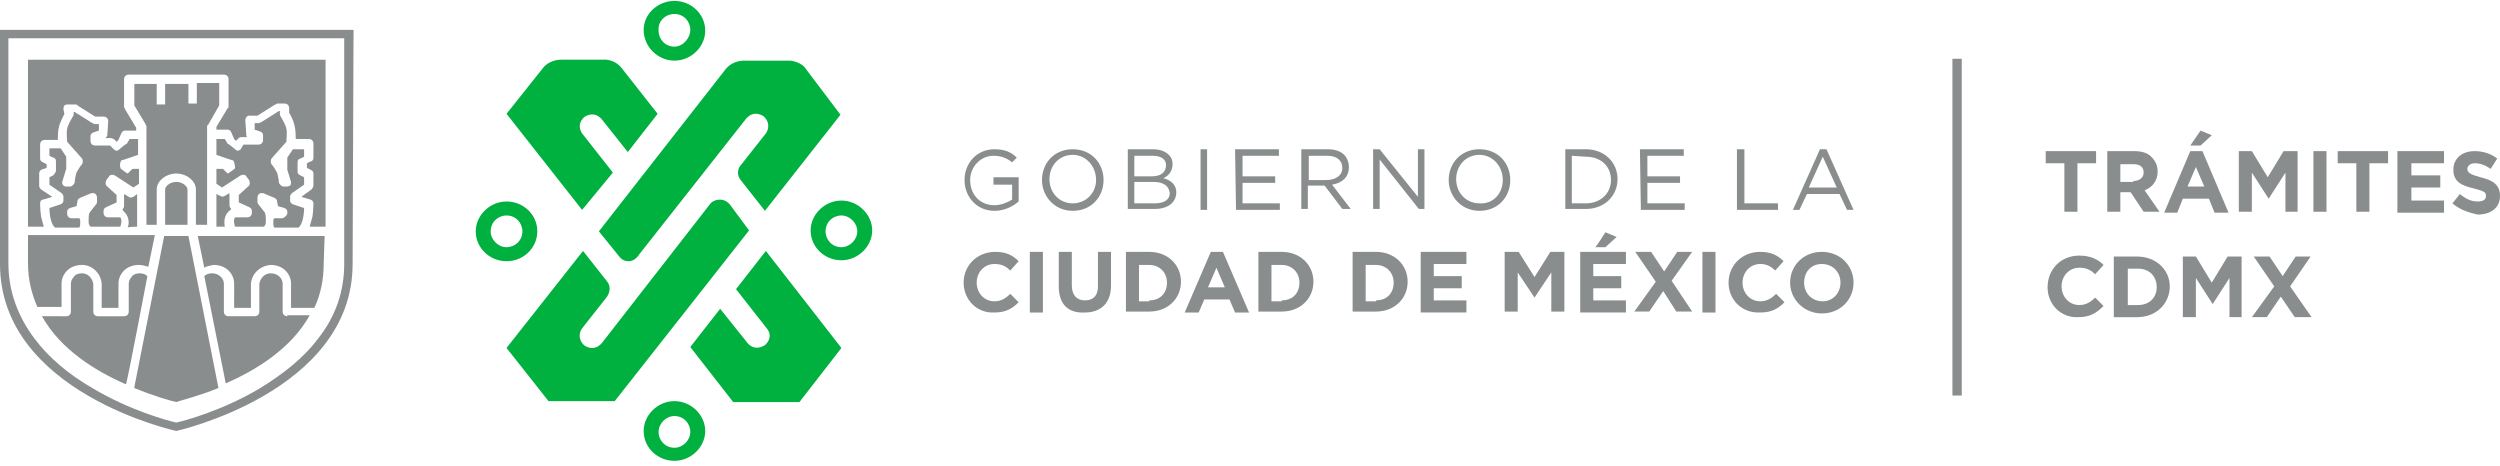 <?xml version="1.0" encoding="utf-8"?>
<!-- Generator: Adobe Illustrator 23.0.2, SVG Export Plug-In . SVG Version: 6.00 Build 0)  -->
<svg version="1.1" id="Capa_1" xmlns="http://www.w3.org/2000/svg" xmlns:xlink="http://www.w3.org/1999/xlink" x="0px" y="0px"
	 viewBox="0 0 268 50" style="enable-background:new 0 0 268 50;" xml:space="preserve">
<style type="text/css">
	.st0{fill:none;stroke:#898D8D;stroke-linecap:square;}
	.st1{fill-rule:evenodd;clip-rule:evenodd;fill:#00B140;}
	.st2{fill-rule:evenodd;clip-rule:evenodd;fill:#898D8D;}
	.st3{enable-background:new    ;}
	.st4{fill:#898D8D;}
</style>
<g>
	<path class="st0" d="M209.8,6.8v35.1"/>
	<path class="st1" d="M66.3,27.4c0.3,0.4,0.6,0.6,1.1,0.6c0.7,0,1.1-0.7,1.1-0.7L80,12.7c0.9-1,1.9-0.2,1.9-0.2
		c0.9,0.9,0.2,1.8,0.2,1.8l-2.6,3.3v0c-0.5,0.5-0.5,1.2-0.1,1.7v0l2.6,3.3l8.1-10.3L87,8.2l-0.6-0.8c-0.5-0.8-1.7-0.9-1.7-0.9h-4.9
		c-0.8,0-1.5,0.3-2,0.9L64.2,24.8L66.3,27.4L66.3,27.4z M65.7,18.5l-3.3-4.2c-0.7-1.1,0.3-1.8,0.3-1.8c1.2-0.7,1.9,0.4,1.9,0.4
		l2.7,3.4l3.2-4.1l-3.7-4.7c-0.9-1.3-2.2-1.1-2.2-1.1h-4.4c-1.4,0-2,0.9-2,0.9l-3.9,4.9l8.1,10.3L65.7,18.5L65.7,18.5z"/>
	<path class="st1" d="M78.3,22c0,0-0.4-0.6-1.1-0.6c-0.8,0-1.1,0.5-1.1,0.5L64.5,36.8c-0.9,1-1.9,0.2-1.9,0.2
		c-0.9-0.9-0.2-1.8-0.2-1.8l2.6-3.3l0,0c0.4-0.5,0.5-1.2,0.1-1.7v0l-2.6-3.3l-8.2,10.4l4.5,5.7l7.1,0l14.4-18.3L78.3,22L78.3,22z
		 M78.9,31l3.3,4.2c0.8,1-0.2,1.8-0.2,1.8c-1.3,0.8-2-0.4-2-0.4l-2.8-3.5L74,37.2l4.6,5.9l7.1,0l4.5-5.8l-8.1-10.4
		C82.1,26.9,78.9,31,78.9,31z M90.2,21.5c-1.8,0-3.3,1.5-3.3,3.2c0,1.8,1.5,3.2,3.3,3.2s3.3-1.5,3.3-3.2C93.5,23,92,21.5,90.2,21.5
		 M90.2,26.5c-1,0-1.7-0.8-1.7-1.7c0-1,0.8-1.7,1.7-1.7s1.7,0.8,1.7,1.7C91.9,25.7,91.1,26.5,90.2,26.5 M72.3,6.5
		c1.8,0,3.3-1.5,3.3-3.2c0-1.8-1.5-3.2-3.3-3.2S69,1.5,69,3.2C69,5,70.5,6.5,72.3,6.5 M72.3,1.5c1,0,1.7,0.8,1.7,1.7S73.2,5,72.3,5
		c-1,0-1.7-0.8-1.7-1.7C70.5,2.3,71.3,1.5,72.3,1.5 M57.6,24.8c0-1.8-1.5-3.2-3.3-3.2c-1.8,0-3.3,1.5-3.3,3.2c0,1.8,1.5,3.2,3.3,3.2
		C56.2,28,57.6,26.5,57.6,24.8 M52.6,24.8c0-1,0.8-1.7,1.7-1.7c1,0,1.7,0.8,1.7,1.7c0,1-0.8,1.7-1.7,1.7
		C53.4,26.5,52.6,25.7,52.6,24.8"/>
	<path class="st2" d="M36.9,4.1v24.2c0,2.9-0.9,5.6-2.8,8c-1.5,2-3.6,3.7-6.2,5.3c-4,2.4-8.1,3.5-9,3.7c-0.9-0.2-5-1.3-9-3.7
		c-2.6-1.5-4.7-3.3-6.2-5.3c-1.8-2.4-2.8-5.1-2.8-8.1V4.1H36.9z M37.9,3.2H0v25.1c0,13.8,18.9,17.9,18.9,17.9h0
		c0,0,18.9-4.2,18.9-17.9L37.9,3.2L37.9,3.2z"/>
	<path class="st2" d="M23.5,11.3V8.9h-2.4v2.2h-0.9V9h-2.5v2.2h-0.9V9h-2.4v2.3l1.2,2c0,0.1,0.1,0.2,0.1,0.2l0,10.6h1.1l0-3.8
		c0-0.9,1-1.7,2.1-1.7s2.1,0.8,2.1,1.7l0,3.8h1.2l0-4c0,0,0,0,0-0.1v-2l0,0l0-1.4v-0.6l0-2.4c0-0.1,0-0.2,0.1-0.2L23.5,11.3
		L23.5,11.3z M14.7,24.3l0-3.5l-0.4,0.3c-0.2,0.1-0.4,0.1-0.5,0l-0.5-0.3c0,0,0,0,0,0l0,1.3c0,0.1-0.1,0.3-0.2,0.4
		c0.1,0,0.1,0,0.1,0.1c0.6,0.5,0.7,1.2,0.5,1.8C13.8,24.3,14.7,24.3,14.7,24.3z"/>
	<path class="st2" d="M18.9,19.5c-0.7,0-1.2,0.5-1.2,0.8l0,3.8h2.4l0-3.8C20.1,20,19.6,19.5,18.9,19.5"/>
	<path class="st2" d="M4.7,24.3c-0.1-0.3-0.2-0.7-0.3-1.1c-0.1-0.7-0.1-1.4-0.1-1.4c0-0.2,0.1-0.4,0.3-0.4l1-0.3l-1.2-0.8
		c-0.1-0.1-0.2-0.2-0.2-0.4v-1.3c0-0.2,0.1-0.3,0.2-0.4L5,18v-0.4l-0.4-0.2c-0.2-0.1-0.3-0.2-0.3-0.4l0-1.5c0-0.3,0.2-0.5,0.5-0.5
		l1.4,0c0-0.4,0-0.9,0.1-1.3c0.1-0.6,0.5-1.2,0.6-1.5l-0.1-0.5c0-0.3,0.1-0.5,0.4-0.5c0,0,0,0,0.1,0h0.8c0.1,0,0.2,0,0.2,0.1
		l1.9,1.2h0.9c0.3,0,0.5,0.2,0.5,0.5c0,0,0,0,0,0l-0.1,1.5c0,0.1-0.1,0.2-0.2,0.3l0.6,0c0.1,0,0.2,0.1,0.3,0.1l0.3,0.3l0.2-0.2
		l0.3-0.7c0.1-0.2,0.2-0.3,0.4-0.3h1.2v-0.3l-1.2-2c0-0.1-0.1-0.2-0.1-0.2V8.5c0-0.3,0.2-0.5,0.5-0.5H24c0.3,0,0.5,0.2,0.5,0.5v2.9
		c0,0.1,0,0.2-0.1,0.2l-1.2,2v0.3h1.2c0.2,0,0.3,0.1,0.4,0.3l0.3,0.7l0.2,0.2l0.3-0.3c0.1-0.1,0.2-0.1,0.3-0.1l0.6,0
		c-0.1-0.1-0.1-0.2-0.1-0.3l-0.1-1.5c0-0.3,0.2-0.5,0.4-0.5c0,0,0,0,0,0h0.9l1.9-1.2c0.1,0,0.2-0.1,0.2-0.1h0.8
		c0.3,0,0.5,0.2,0.5,0.5c0,0,0,0,0,0.1L31,12.1c0.2,0.3,0.5,0.9,0.6,1.5c0.1,0.4,0.1,0.9,0.1,1.3l1.4,0c0.3,0,0.5,0.2,0.5,0.5l0,1.5
		c0,0.2-0.1,0.4-0.3,0.4l-0.4,0.2V18l0.4,0.2c0.2,0.1,0.3,0.2,0.3,0.4v1.3c0,0.1-0.1,0.3-0.2,0.4l-1.1,0.8l1,0.3
		c0.2,0.1,0.3,0.2,0.3,0.4c0,0,0,0.7-0.1,1.4c-0.1,0.4-0.2,0.7-0.3,1.1h1.7l0,0V6.4H3v17.9H4.7z"/>
	<path class="st2" d="M24.7,22.5c0,0,0.1-0.1,0.1-0.1c-0.1-0.1-0.2-0.2-0.2-0.4l0-1.3l0,0l-0.5,0.3c-0.2,0.1-0.3,0.1-0.5,0l-0.4-0.2
		l0,3.5h0.9C24,23.8,24,23,24.7,22.5 M30.8,33.9c-0.3,0-0.5-0.2-0.5-0.5c0,0,0,0,0,0v-3c0-0.2-0.1-0.5-0.3-0.7
		c-0.3-0.3-0.6-0.4-1-0.4c-0.7,0-1.1,0.6-1.2,1.1v3c0,0.3-0.2,0.5-0.5,0.5h-2.8c-0.3,0-0.5-0.2-0.5-0.5c0,0,0,0,0,0v-3
		c0-0.2-0.1-0.5-0.3-0.7c-0.3-0.3-0.6-0.4-1-0.4c-0.3,0-0.6,0.1-0.8,0.3l2.3,11.5c3.2-1.4,7-3.7,9-7.3H30.8z M20.2,25.3h-2.6
		l-3.2,16.2c0,0,0,0,0,0.1c2.2,0.9,4,1.4,4.5,1.5c0.5-0.2,2.3-0.6,4.5-1.5c0,0,0-0.1,0-0.1L20.2,25.3L20.2,25.3z M15.8,29.6
		c-0.2-0.2-0.5-0.3-0.8-0.3h0c-0.5,0-0.8,0.2-0.9,0.4c-0.2,0.2-0.3,0.5-0.3,0.7v3c0,0.3-0.2,0.5-0.5,0.5h-2.8
		c-0.3,0-0.5-0.2-0.5-0.5c0,0,0,0,0,0v-3c-0.1-0.5-0.5-1.1-1.2-1.1h0c-0.5,0-0.8,0.2-0.9,0.4c-0.2,0.2-0.3,0.5-0.3,0.7v3
		c0,0.3-0.2,0.5-0.5,0.5H4.5c2,3.6,5.8,5.9,9,7.3C13.6,41.2,15.8,29.6,15.8,29.6z"/>
	<path class="st2" d="M34.8,25.3H21.2l0.7,3.4c0.3-0.2,0.6-0.2,1-0.3c0.6,0,1.2,0.2,1.6,0.6c0.4,0.4,0.6,0.9,0.6,1.4V33h1.8v-2.6
		l0,0c0.1-1.1,1-1.9,2.1-2c0.6,0,1.2,0.2,1.6,0.6c0.4,0.4,0.6,0.9,0.6,1.4V33h2.5c0.7-1.5,1-3.1,1-4.7L34.8,25.3L34.8,25.3 M6.6,33
		v-2.6c0-0.5,0.2-1,0.6-1.4c0.4-0.4,1-0.6,1.6-0.6c1.1,0,2,0.9,2.1,2V33h1.8v-2.6c0-0.5,0.2-1,0.6-1.4c0.4-0.4,1-0.6,1.6-0.6
		c0.3,0,0.7,0.1,1,0.2l0.7-3.4H3v3c0,1.8,0.4,3.3,1,4.7H6.6z M7.7,23.4h0.8c0.1,0.1,0.1,0.2,0.1,0.3l0,0.2c0,0.2,0,0.3-0.1,0.5H5.9
		c-0.4-0.3-0.6-1.3-0.6-2.1l1.2-0.4c0.2-0.1,0.3-0.2,0.3-0.4v-0.4c0-0.2-0.1-0.3-0.2-0.4l-1.3-0.9v-0.8l0.4-0.2
		C5.9,18.6,6,18.4,6,18.3v-1c0-0.2-0.1-0.4-0.3-0.4l-0.4-0.2v-0.8l1.2,0l0.6,0.9l0,1.3l-0.4,1.3C6.6,19.6,6.7,19.9,7,20
		c0,0,0.1,0,0.1,0h0.4c0.2,0,0.4-0.2,0.5-0.4c0-0.2,0.1-0.8,0.2-1.1c0.1-0.2,0.4-0.7,0.6-0.9c0.1-0.2,0.1-0.4,0-0.6l-1.6-1.8
		c0-0.3-0.1-0.9,0-1.4c0.1-0.5,0.5-1.1,0.6-1.3c0.1-0.1,0.1-0.2,0.1-0.3l0-0.2h0.1l1.9,1.2c0.1,0,0.2,0.1,0.2,0.1h0.5l0,0.7L10,14.2
		c-0.2,0.1-0.3,0.2-0.3,0.4l0,0.5c0,0.3,0.2,0.5,0.5,0.5l1.6,0l0.4,0.4c0.2,0.2,0.4,0.2,0.6,0c0,0,0.7-0.6,0.8-0.6l0.3-0.5h0.9v1.7
		c0,0-1.7,0.6-1.8,0.6c-0.1,0.1-0.2,0.6-0.1,0.7c0,0.1,0,0.2,0.2,0.3c0,0,0.5,0.4,0.6,0.4l0.5-0.5l0.7,0l0,1.6l-0.6,0.4l-2-1.3
		c-0.2-0.1-0.5-0.1-0.6,0.1l-0.3,0.4c-0.1,0.2-0.1,0.5,0,0.6l1.1,1l0,0.8l-1.1,0.5c-0.2,0.1-0.3,0.2-0.3,0.4v0.2
		c0,0.3,0.2,0.5,0.5,0.5h1.3c0.2,0.3,0.1,0.7,0,1H9.7c-0.1-0.1-0.2-0.3-0.2-0.5c0-0.1,0-0.1,0-0.2c0-0.3,0-0.6,0.1-0.8l0.7-0.9
		c0.1-0.1,0.1-0.2,0.1-0.3l0-0.4c0-0.3-0.2-0.5-0.4-0.5c-0.1,0-0.1,0-0.2,0l-1.2,0.5c-0.2,0.1-0.3,0.2-0.3,0.4l-0.1,0.5l-0.7,0.2
		c-0.2,0.1-0.3,0.2-0.3,0.4v0.2C7.2,23.2,7.4,23.4,7.7,23.4 M30.2,23.4h-0.8c-0.1,0.1-0.1,0.2-0.1,0.3c0,0.1,0,0.1,0,0.2
		c0,0.2,0,0.3,0.1,0.5H32c0.4-0.3,0.6-1.3,0.6-2.1l-1.2-0.4c-0.2-0.1-0.3-0.2-0.3-0.4v-0.4c0-0.2,0.1-0.3,0.2-0.4l1.3-0.9v-0.8
		l-0.4-0.2c-0.2-0.1-0.3-0.2-0.3-0.4v-1c0-0.2,0.1-0.4,0.3-0.4l0.4-0.2v-0.8l-1.2,0l-0.6,0.9l0,1.3l0.4,1.3c0,0.1,0,0.3-0.1,0.4
		C31,19.9,30.9,20,30.8,20h-0.4c-0.2,0-0.4-0.2-0.5-0.4c0-0.2-0.1-0.8-0.2-1.1c-0.1-0.2-0.4-0.7-0.6-0.9c-0.1-0.2-0.1-0.4,0-0.6
		l1.6-1.8c0-0.3,0.1-0.9,0-1.4c-0.1-0.5-0.5-1.1-0.6-1.3C30,12.4,30,12.3,30,12.1l0-0.2h-0.1l-1.9,1.2c-0.1,0-0.2,0.1-0.2,0.1h-0.5
		l0,0.7l0.6,0.2c0.2,0.1,0.3,0.2,0.3,0.4l0,0.5c0,0.3-0.2,0.5-0.5,0.5l-1.6,0L25.8,16c-0.2,0.2-0.4,0.2-0.6,0c0,0-0.7-0.6-0.8-0.6
		l-0.3-0.5h-0.9v1.7c0,0,1.7,0.6,1.8,0.6c0.1,0.1,0.2,0.6,0.2,0.7c0,0.1,0,0.2-0.2,0.3c0,0-0.5,0.4-0.6,0.4l-0.5-0.5l-0.7,0l0,1.6
		l0.6,0.4l2-1.3c0.2-0.1,0.5-0.1,0.6,0.1l0.3,0.4c0.1,0.2,0.1,0.5,0,0.6l-1.1,1l0,0.8l1.1,0.5c0.2,0.1,0.3,0.2,0.3,0.4v0.2
		c0,0.3-0.2,0.5-0.5,0.5h-1.3c-0.2,0.3-0.1,0.7,0,1h3.1c0.1-0.1,0.2-0.3,0.2-0.5c0-0.1,0-0.1,0-0.2c0-0.3,0-0.5-0.1-0.8l-0.7-0.9
		c-0.1-0.1-0.1-0.2-0.1-0.3l0-0.4c0-0.3,0.2-0.5,0.4-0.5c0.1,0,0.1,0,0.2,0l1.2,0.5c0.2,0.1,0.3,0.2,0.3,0.4l0.1,0.5l0.7,0.2
		c0.2,0.1,0.3,0.2,0.3,0.4v0.2C30.7,23.2,30.4,23.4,30.2,23.4 M103.4,19.3L103.4,19.3c0-1.8,1.3-3.3,3.2-3.3c1.1,0,1.8,0.3,2.4,0.9
		l-0.5,0.5c-0.5-0.4-1.1-0.7-2-0.7c-1.4,0-2.5,1.2-2.5,2.6v0c0,1.5,1,2.7,2.6,2.7c0.7,0,1.4-0.3,1.9-0.6v-1.6h-2V19h2.7v2.6
		c-0.7,0.6-1.6,1-2.6,1C104.7,22.6,103.4,21.1,103.4,19.3 M111.7,19.3L111.7,19.3c0-1.8,1.3-3.3,3.3-3.3c2,0,3.3,1.5,3.3,3.3v0
		c0,1.8-1.3,3.3-3.3,3.3C113,22.6,111.7,21,111.7,19.3 M117.5,19.3L117.5,19.3c0-1.5-1.1-2.7-2.5-2.7c-1.5,0-2.5,1.2-2.5,2.6v0
		c0,1.5,1.1,2.6,2.5,2.6S117.5,20.7,117.5,19.3 M120.9,16h2.7c0.7,0,1.3,0.2,1.7,0.6c0.3,0.3,0.4,0.6,0.4,1v0c0,0.8-0.5,1.3-1,1.5
		c0.8,0.2,1.4,0.7,1.4,1.5v0c0,1.1-0.9,1.8-2.3,1.8h-2.9C120.9,22.5,120.9,16,120.9,16z M125,17.7c0-0.6-0.5-1-1.4-1h-2v2.2h1.9
		C124.4,18.9,125,18.5,125,17.7L125,17.7z M123.6,19.5h-2v2.3h2.2c1,0,1.6-0.4,1.6-1.1v0C125.3,19.9,124.7,19.5,123.6,19.5z
		 M128.7,22.5h0.7V16h-0.7V22.5z M132.4,16h4.7v0.7h-3.9v2.2h3.5v0.7h-3.5v2.2h4v0.7h-4.7L132.4,16z M139.5,16h2.8
		c0.8,0,1.4,0.2,1.8,0.6c0.3,0.3,0.5,0.8,0.5,1.3v0c0,1.1-0.7,1.7-1.8,1.9l2,2.6h-0.9l-1.9-2.5h-1.8v2.5h-0.7V16z M142.2,19.3
		c1,0,1.7-0.5,1.7-1.3v0c0-0.8-0.6-1.3-1.6-1.3h-2v2.6C140.2,19.3,142.2,19.3,142.2,19.3z M147.2,16h0.7l4.1,5.1V16h0.7v6.4h-0.6
		l-4.2-5.3v5.3h-0.7L147.2,16z M155.3,19.3L155.3,19.3c0-1.8,1.3-3.3,3.3-3.3c2,0,3.3,1.5,3.3,3.3v0c0,1.8-1.3,3.3-3.3,3.3
		S155.3,21,155.3,19.3 M161.1,19.3L161.1,19.3c0-1.5-1.1-2.7-2.5-2.7c-1.5,0-2.5,1.2-2.5,2.6v0c0,1.5,1.1,2.6,2.5,2.6
		C160.1,21.9,161.1,20.7,161.1,19.3 M167.8,16h2.2c2,0,3.4,1.4,3.4,3.2v0c0,1.8-1.4,3.2-3.4,3.2h-2.2V16z M168.5,16.7v5.1h1.5
		c1.6,0,2.7-1.1,2.7-2.5v0c0-1.4-1-2.5-2.7-2.5L168.5,16.7L168.5,16.7z M175.8,16h4.7v0.7h-3.9v2.2h3.5v0.7h-3.5v2.2h4v0.7h-4.7
		L175.8,16z M186.3,16h0.7v5.8h3.6v0.7h-4.4V16z M195.1,16h0.7l2.9,6.5H198l-0.8-1.7h-3.5l-0.8,1.7h-0.7L195.1,16L195.1,16z
		 M196.9,20.1l-1.5-3.3l-1.5,3.3L196.9,20.1L196.9,20.1z M103.3,30.3L103.3,30.3c0-1.8,1.4-3.3,3.4-3.3c1.2,0,1.9,0.4,2.5,1l-0.9,1
		c-0.5-0.5-1-0.7-1.7-0.7c-1.1,0-1.9,0.9-1.9,2v0c0,1.1,0.8,2,1.9,2c0.7,0,1.2-0.3,1.7-0.8l0.9,0.9c-0.7,0.7-1.4,1.1-2.6,1.1
		C104.7,33.6,103.3,32.1,103.3,30.3 M110.4,33.5h1.4V27h-1.4V33.5z M113.5,30.7V27h1.4v3.6c0,1,0.5,1.6,1.4,1.6
		c0.9,0,1.4-0.5,1.4-1.5V27h1.4v3.6c0,1.9-1.1,2.9-2.8,2.9C114.5,33.6,113.5,32.6,113.5,30.7 M120.7,27h2.5c2,0,3.4,1.4,3.4,3.2v0
		c0,1.8-1.4,3.2-3.4,3.2h-2.5C120.7,33.5,120.7,27,120.7,27z M123.2,32.2c1.2,0,1.9-0.8,1.9-1.9v0c0-1.1-0.8-1.9-1.9-1.9h-1.1v3.9
		H123.2z M129.8,27h1.3l2.8,6.5h-1.5l-0.6-1.4h-2.7l-0.6,1.4H127L129.8,27L129.8,27z M131.3,30.8l-0.9-2.1l-0.9,2.1H131.3
		L131.3,30.8z M134.9,27h2.5c2,0,3.4,1.4,3.4,3.2v0c0,1.8-1.4,3.2-3.4,3.2h-2.5C134.9,33.5,134.9,27,134.9,27z M137.4,32.2
		c1.2,0,1.9-0.8,1.9-1.9v0c0-1.1-0.8-1.9-1.9-1.9h-1.1v3.9H137.4z M145,27h2.5c2,0,3.4,1.4,3.4,3.2v0c0,1.8-1.4,3.2-3.4,3.2H145
		C145,33.5,145,27,145,27z M147.5,32.2c1.2,0,1.9-0.8,1.9-1.9v0c0-1.1-0.8-1.9-1.9-1.9h-1.1v3.9H147.5z M152.3,27h4.9v1.3h-3.5v1.3
		h3v1.3h-3v1.3h3.5v1.3h-4.9L152.3,27z M161.3,27h1.5l1.7,2.7l1.7-2.7h1.5v6.4h-1.4v-4.2l-1.8,2.7h0l-1.8-2.7v4.2h-1.4L161.3,27z
		 M169.4,27h4.9v1.3h-3.5v1.3h3v1.3h-3v1.3h3.5v1.3h-4.9L169.4,27L169.4,27z M172.1,24.9l1.2,0.5l-1.2,1.1h-1.1
		C171.1,26.5,172.1,24.9,172.1,24.9z M177.5,30.2l-2.2-3.2h1.7l1.4,2.1l1.4-2.1h1.6l-2.2,3.1l2.2,3.3h-1.7l-1.4-2.2l-1.5,2.2h-1.6
		L177.5,30.2z M182.5,33.5h1.4V27h-1.4V33.5z M185.3,30.3L185.3,30.3c0-1.8,1.4-3.3,3.4-3.3c1.2,0,1.9,0.4,2.5,1l-0.9,1
		c-0.5-0.5-1-0.7-1.6-0.7c-1.1,0-1.9,0.9-1.9,2v0c0,1.1,0.8,2,1.9,2c0.7,0,1.2-0.3,1.7-0.8l0.9,0.9c-0.7,0.7-1.4,1.1-2.6,1.1
		C186.7,33.6,185.3,32.1,185.3,30.3 M191.9,30.3L191.9,30.3c0-1.8,1.4-3.3,3.4-3.3c2,0,3.4,1.5,3.4,3.3v0c0,1.8-1.4,3.3-3.4,3.3
		C193.4,33.6,191.9,32.1,191.9,30.3 M197.3,30.3L197.3,30.3c0-1.1-0.8-2-2-2s-1.9,0.9-1.9,2v0c0,1.1,0.8,2,2,2
		C196.5,32.3,197.3,31.4,197.3,30.3"/>
	<path class="st1" d="M72.3,43c-1.8,0-3.3,1.5-3.3,3.2c0,1.8,1.5,3.2,3.3,3.2c1.8,0,3.3-1.5,3.3-3.2C75.6,44.5,74.1,43,72.3,43
		 M72.3,48c-1,0-1.7-0.8-1.7-1.7s0.8-1.7,1.7-1.7c1,0,1.7,0.8,1.7,1.7C74,47.2,73.2,48,72.3,48"/>
	<g class="st3">
		<path class="st4" d="M221.3,17.5h-2v-1.3h5.4v1.3h-2v5.2h-1.4V17.5z"/>
		<path class="st4" d="M225.8,16.2h3c0.8,0,1.5,0.2,1.9,0.7c0.4,0.4,0.6,0.9,0.6,1.5v0c0,1-0.6,1.7-1.4,2l1.6,2.3h-1.7l-1.4-2.1h0
			h-1.1v2.1h-1.4V16.2z M228.7,19.4c0.7,0,1.1-0.4,1.1-0.9v0c0-0.6-0.4-0.9-1.1-0.9h-1.4v1.9H228.7z"/>
		<path class="st4" d="M234.8,16.2h1.3l2.8,6.6h-1.5l-0.6-1.5H234l-0.6,1.5H232L234.8,16.2z M236.3,20l-0.9-2.1l-0.9,2.1H236.3z
			 M235.9,14l1.2,0.5l-1.2,1.1h-1.1L235.9,14z"/>
		<path class="st4" d="M239.9,16.2h1.5l1.7,2.8l1.7-2.8h1.5v6.5H245v-4.2l-1.8,2.8h0l-1.8-2.8v4.2h-1.4V16.2z"/>
		<path class="st4" d="M248,16.2h1.4v6.5H248V16.2z"/>
		<path class="st4" d="M252.6,17.5h-2v-1.3h5.4v1.3h-2v5.2h-1.4V17.5z"/>
		<path class="st4" d="M257.1,16.2h4.9v1.3h-3.5v1.3h3.1v1.3h-3.1v1.4h3.5v1.3h-5V16.2z"/>
		<path class="st4" d="M262.9,21.8l0.8-1c0.6,0.5,1.2,0.8,1.9,0.8c0.6,0,0.9-0.2,0.9-0.6v0c0-0.4-0.2-0.5-1.3-0.8
			c-1.3-0.3-2.2-0.7-2.2-2v0c0-1.2,0.9-2,2.3-2c0.9,0,1.8,0.3,2.4,0.8l-0.7,1.1c-0.6-0.4-1.1-0.6-1.7-0.6c-0.5,0-0.8,0.3-0.8,0.6v0
			c0,0.4,0.3,0.6,1.4,0.9c1.3,0.3,2.1,0.8,2.1,2v0c0,1.3-1,2-2.4,2C264.7,22.8,263.7,22.5,262.9,21.8z"/>
	</g>
	<g class="st3">
		<path class="st4" d="M219.5,30.8L219.5,30.8c0-1.9,1.4-3.4,3.4-3.4c1.2,0,2,0.4,2.6,1l-0.9,1c-0.5-0.5-1-0.7-1.7-0.7
			c-1.1,0-1.9,0.9-1.9,2v0c0,1.1,0.8,2,1.9,2c0.7,0,1.2-0.3,1.7-0.8l0.9,0.9c-0.7,0.7-1.4,1.2-2.7,1.2
			C220.9,34.1,219.5,32.6,219.5,30.8z"/>
		<path class="st4" d="M226.6,27.5h2.5c2,0,3.5,1.4,3.5,3.2v0c0,1.8-1.4,3.3-3.5,3.3h-2.5V27.5z M229.2,32.7c1.2,0,2-0.8,2-1.9v0
			c0-1.2-0.8-2-2-2h-1.1v3.9H229.2z"/>
		<path class="st4" d="M233.9,27.5h1.5l1.7,2.8l1.7-2.8h1.5V34H239v-4.2l-1.8,2.8h0l-1.8-2.8V34h-1.4V27.5z"/>
		<path class="st4" d="M243.8,30.7l-2.2-3.2h1.7l1.4,2.1l1.4-2.1h1.6l-2.2,3.2l2.3,3.3H246l-1.5-2.2l-1.5,2.2h-1.6L243.8,30.7z"/>
	</g>
</g>
</svg>
